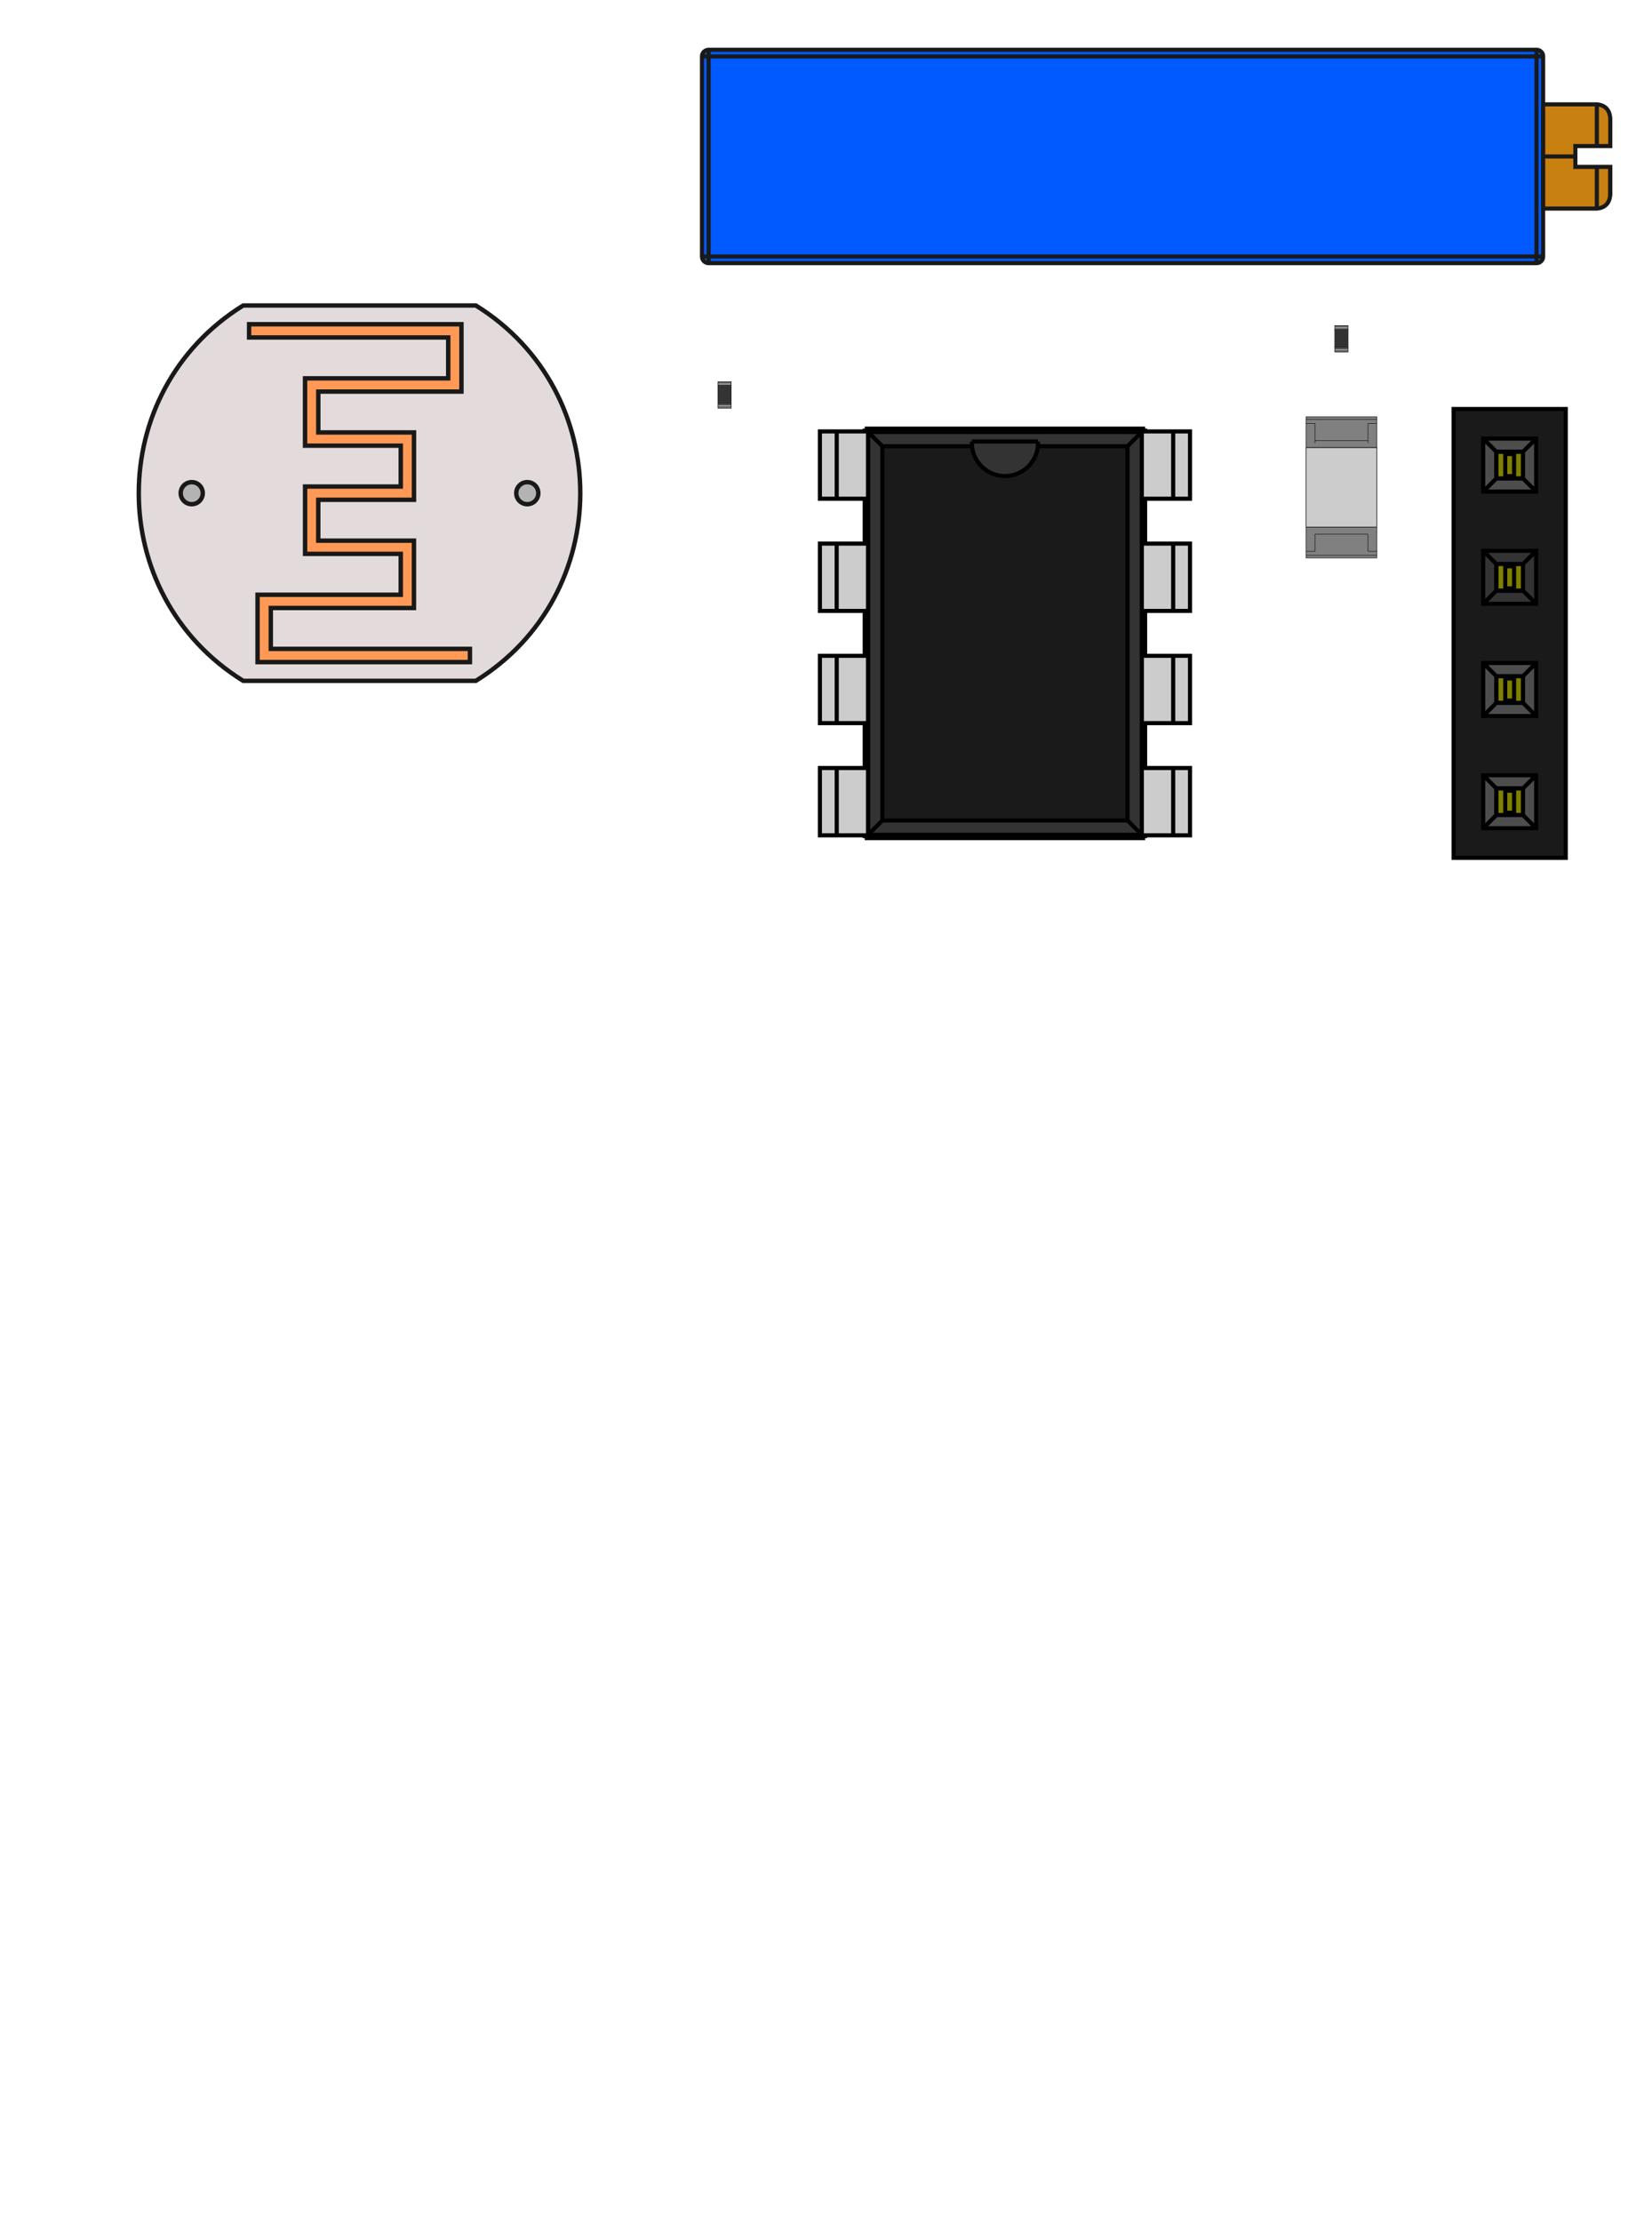 <svg width="183" height="246" viewBox="44790 17890 14729 19730" xmlns="http://www.w3.org/2000/svg"><g clip-path="url(#a)" mask="url(#b)"><defs><clipPath id="a"><path d="M44800 17900v19700h14700V17900H44800" fill-rule="evenodd"/></clipPath></defs><g fill="#313d63" stroke="#313d63"><path d="M44800 17900v19700h14700V17900H44800" fill-rule="evenodd"/><g fill-opacity="0" stroke-linecap="round" stroke-linejoin="round" stroke-width="19.685" fill="none" stroke="#000"><path d="M59500 17900H44800M59500 37600V17900M44800 37600h14700M44800 17900v19700"/></g></g><g stroke-linecap="round" stroke-linejoin="round" stroke-width="0" stroke="none" fill="#9c6b28"><circle cx="49492" cy="22250" r="314.96"/><circle cx="46500" cy="22250" r="314.96"/><g fill-rule="evenodd"><path d="M56793 20658l3.9.5 3.7 1 3.6 1.3 3.5 1.6 3.3 2 3.1 2.3 2.9 2.6 2.6 2.9 2.3 3.1 2 3.3 1.6 3.5 1.3 3.6 1 3.8.6 3.8.1 3.9v102.3l-.1 3.9-.6 3.8-1 3.7-1.3 3.7-1.6 3.5-2 3.3-2.3 3.1-2.6 2.9-2.9 2.5-3.1 2.3-3.3 2-3.5 1.7-3.6 1.3-3.7.9-3.9.6-3.8.2h-78.8l-3.8-.2-3.9-.6-3.7-.9-3.6-1.3-3.5-1.7-3.3-2-3.1-2.3-2.9-2.5-2.6-2.9-2.3-3.1-2-3.3-1.6-3.5-1.3-3.7-1-3.7-.6-3.8-.1-3.9v-102.3l.1-3.9.6-3.8 1-3.8 1.3-3.6 1.6-3.5 2-3.3 2.3-3.1 2.6-2.9 2.9-2.6 3.1-2.3 3.3-2 3.5-1.6 3.6-1.3 3.7-1 3.9-.5 3.8-.2h78.8zM56793 20910l3.9.6 3.7.9 3.6 1.3 3.5 1.7 3.3 2 3.1 2.3 2.9 2.6 2.6 2.8 2.3 3.1 2 3.4 1.6 3.5 1.3 3.6 1 3.7.6 3.9.1 3.8v102.4l-.1 3.8-.6 3.9-1 3.7-1.3 3.6-1.6 3.5-2 3.4-2.3 3.1-2.6 2.8-2.9 2.6-3.1 2.3-3.3 2-3.5 1.7-3.6 1.3-3.7.9-3.9.6-3.8.2h-78.8l-3.8-.2-3.9-.6-3.7-.9-3.6-1.3-3.5-1.7-3.3-2-3.1-2.3-2.9-2.6-2.6-2.8-2.3-3.1-2-3.4-1.6-3.5-1.3-3.6-1-3.7-.6-3.9-.1-3.8v-102.4l.1-3.8.6-3.9 1-3.7 1.3-3.6 1.6-3.5 2-3.4 2.3-3.1 2.6-2.8 2.9-2.6 3.1-2.3 3.3-2 3.5-1.7 3.6-1.3 3.7-.9 3.9-.6 3.8-.2h78.8z"/></g><circle cx="57250" cy="18750" r="354.33"/><circle cx="55250" cy="19750" r="354.33"/><circle cx="52250" cy="18750" r="354.33"/><circle cx="55250" cy="22000" r="314.96"/><circle cx="52250" cy="25000" r="314.96"/><circle cx="55250" cy="23000" r="314.96"/><circle cx="52250" cy="24000" r="314.96"/><circle cx="55250" cy="24000" r="314.96"/><circle cx="52250" cy="23000" r="314.96"/><circle cx="55250" cy="25000" r="314.96"/><path d="M51935 22315v-630h630v630z" fill-rule="evenodd"/><g fill-rule="evenodd"><path d="M51293 21412l3.9.6 3.7.9 3.6 1.3 3.5 1.7 3.3 2 3.1 2.3 2.9 2.5 2.6 2.9 2.3 3.1 2 3.3 1.6 3.5 1.3 3.7 1 3.7.6 3.8.1 3.9v102.3l-.1 3.9-.6 3.8-1 3.8-1.3 3.6-1.6 3.5-2 3.3-2.3 3.1-2.6 2.9-2.9 2.6-3.1 2.3-3.3 2-3.5 1.6-3.6 1.3-3.7 1-3.9.5-3.8.2h-78.8l-3.8-.2-3.9-.5-3.7-1-3.6-1.3-3.5-1.6-3.3-2-3.1-2.3-2.9-2.6-2.6-2.9-2.3-3.1-2-3.3-1.6-3.5-1.3-3.6-1-3.8-.6-3.8-.1-3.9v-102.3l.1-3.9.6-3.8 1-3.7 1.3-3.7 1.6-3.5 2-3.3 2.3-3.1 2.6-2.9 2.9-2.5 3.1-2.3 3.3-2 3.5-1.7 3.6-1.3 3.7-.9 3.9-.6 3.8-.2h78.8zM51293 21160l3.9.6 3.7.9 3.6 1.3 3.5 1.7 3.3 2 3.1 2.3 2.9 2.6 2.6 2.8 2.3 3.1 2 3.4 1.6 3.5 1.3 3.6 1 3.7.6 3.9.1 3.8v102.4l-.1 3.8-.6 3.9-1 3.7-1.3 3.6-1.6 3.5-2 3.4-2.3 3.1-2.6 2.8-2.9 2.6-3.1 2.3-3.3 2-3.5 1.7-3.6 1.3-3.7.9-3.9.6-3.8.2h-78.8l-3.8-.2-3.9-.6-3.7-.9-3.6-1.3-3.5-1.7-3.3-2-3.1-2.3-2.9-2.6-2.6-2.8-2.3-3.1-2-3.4-1.6-3.5-1.3-3.6-1-3.7-.6-3.9-.1-3.8v-102.4l.1-3.8.6-3.9 1-3.7 1.3-3.6 1.6-3.5 2-3.4 2.3-3.1 2.6-2.8 2.9-2.6 3.1-2.3 3.3-2 3.5-1.7 3.6-1.3 3.7-.9 3.9-.6 3.8-.2h78.8z"/></g><g><circle cx="58250" cy="25000" r="334.65"/><circle cx="58250" cy="24000" r="334.65"/><circle cx="58250" cy="23000" r="334.65"/><path d="M57915 22335v-669.2h669.2v669.2z" fill-rule="evenodd"/></g><g fill-rule="evenodd"><path d="M57006 21402l9.6 1.5 9.3 2.3 9.1 3.3 8.8 4.1 8.2 5 7.8 5.7 7.2 6.5 6.4 7.2 5.8 7.7 5 8.3 4.1 8.7 3.2 9.1 2.4 9.4 1.4 9.6.5 9.6v295.3l-.5 9.6-1.4 9.6-2.4 9.3-3.2 9.1-4.1 8.8-5 8.3-5.8 7.7-6.4 7.2-7.2 6.5-7.8 5.7-8.2 5-8.8 4.1-9.1 3.3-9.3 2.3-9.6 1.4-9.6.5h-492.2l-9.6-.5-9.6-1.4-9.3-2.3-9.1-3.3-8.8-4.1-8.2-5-7.8-5.7-7.2-6.5-6.4-7.2-5.8-7.7-5-8.3-4.1-8.8-3.2-9.1-2.4-9.3-1.4-9.6-.5-9.6V21500l.5-9.6 1.4-9.6 2.4-9.4 3.2-9.1 4.1-8.7 5-8.3 5.8-7.7 6.4-7.2 7.2-6.5 7.8-5.7 8.2-5 8.8-4.1 9.1-3.3 9.3-2.3 9.6-1.5 9.6-.4h492.2zM57006 22504l9.6 1.4 9.3 2.4 9.1 3.2 8.8 4.2 8.2 4.9 7.8 5.8 7.2 6.5 6.4 7.1 5.8 7.8 5 8.3 4.1 8.7 3.2 9.1 2.4 9.4 1.4 9.5.5 9.7v295.2l-.5 9.7-1.4 9.5-2.4 9.4-3.2 9.1-4.1 8.7-5 8.3-5.8 7.8-6.4 7.1-7.2 6.5-7.8 5.8-8.2 4.9-8.8 4.2-9.1 3.2-9.3 2.4-9.6 1.4-9.6.5h-492.2l-9.6-.5-9.6-1.4-9.3-2.4-9.1-3.2-8.8-4.2-8.2-4.9-7.8-5.8-7.2-6.5-6.4-7.1-5.8-7.8-5-8.3-4.1-8.7-3.2-9.1-2.4-9.4-1.4-9.5-.5-9.7V22602l.5-9.7 1.4-9.5 2.4-9.4 3.2-9.1 4.1-8.7 5-8.3 5.8-7.8 6.4-7.1 7.2-6.5 7.8-5.8 8.2-4.9 8.8-4.2 9.1-3.2 9.3-2.4 9.6-1.4 9.6-.5h492.2z"/></g></g><g fill="#212d53" stroke="#212d53" stroke-linecap="round" stroke-linejoin="round" stroke-width="0"><g stroke="none"><circle cx="49492" cy="22250" r="314.96"/><circle cx="46500" cy="22250" r="314.96"/><g fill-rule="evenodd"><path d="M56793 20658l3.9.5 3.7 1 3.6 1.3 3.5 1.6 3.3 2 3.1 2.3 2.9 2.6 2.6 2.9 2.3 3.1 2 3.3 1.6 3.5 1.3 3.6 1 3.8.6 3.8.1 3.9v102.3l-.1 3.9-.6 3.8-1 3.7-1.3 3.7-1.6 3.5-2 3.3-2.3 3.1-2.6 2.9-2.9 2.5-3.1 2.3-3.3 2-3.5 1.7-3.6 1.3-3.7.9-3.9.6-3.8.2h-78.8l-3.8-.2-3.9-.6-3.7-.9-3.6-1.3-3.5-1.7-3.3-2-3.1-2.3-2.9-2.5-2.6-2.9-2.3-3.1-2-3.3-1.6-3.5-1.3-3.7-1-3.7-.6-3.8-.1-3.9v-102.3l.1-3.9.6-3.8 1-3.8 1.3-3.6 1.6-3.5 2-3.3 2.3-3.1 2.6-2.9 2.9-2.6 3.1-2.3 3.3-2 3.5-1.6 3.6-1.3 3.7-1 3.9-.5 3.8-.2h78.8zM56793 20910l3.9.6 3.7.9 3.6 1.3 3.5 1.7 3.3 2 3.1 2.3 2.9 2.6 2.6 2.8 2.3 3.1 2 3.4 1.6 3.5 1.3 3.6 1 3.7.6 3.9.1 3.8v102.4l-.1 3.8-.6 3.9-1 3.7-1.3 3.6-1.6 3.5-2 3.4-2.3 3.1-2.6 2.8-2.9 2.6-3.1 2.3-3.3 2-3.5 1.7-3.6 1.3-3.7.9-3.9.6-3.8.2h-78.8l-3.8-.2-3.9-.6-3.7-.9-3.6-1.3-3.5-1.7-3.3-2-3.1-2.3-2.9-2.6-2.6-2.8-2.3-3.1-2-3.4-1.6-3.5-1.3-3.6-1-3.7-.6-3.9-.1-3.8v-102.4l.1-3.8.6-3.9 1-3.7 1.3-3.6 1.6-3.5 2-3.4 2.3-3.1 2.6-2.8 2.9-2.6 3.1-2.3 3.3-2 3.5-1.7 3.6-1.3 3.7-.9 3.9-.6 3.8-.2h78.8z"/></g><circle cx="57250" cy="18750" r="354.33"/><circle cx="55250" cy="19750" r="354.33"/><circle cx="52250" cy="18750" r="354.33"/><circle cx="55250" cy="22000" r="314.96"/><circle cx="52250" cy="25000" r="314.96"/><circle cx="55250" cy="23000" r="314.96"/><circle cx="52250" cy="24000" r="314.96"/><circle cx="55250" cy="24000" r="314.96"/><circle cx="52250" cy="23000" r="314.96"/><circle cx="55250" cy="25000" r="314.96"/><path d="M51935 22315v-630h630v630z" fill-rule="evenodd"/><g fill-rule="evenodd"><path d="M51293 21412l3.9.6 3.7.9 3.6 1.3 3.5 1.7 3.3 2 3.1 2.3 2.9 2.5 2.6 2.9 2.3 3.1 2 3.3 1.6 3.5 1.3 3.7 1 3.7.6 3.8.1 3.9v102.3l-.1 3.9-.6 3.8-1 3.8-1.3 3.6-1.6 3.5-2 3.3-2.3 3.1-2.6 2.9-2.9 2.6-3.1 2.3-3.3 2-3.5 1.6-3.6 1.3-3.7 1-3.9.5-3.8.2h-78.8l-3.8-.2-3.9-.5-3.7-1-3.6-1.3-3.5-1.6-3.3-2-3.1-2.3-2.9-2.6-2.6-2.9-2.3-3.1-2-3.3-1.6-3.5-1.3-3.6-1-3.8-.6-3.8-.1-3.9v-102.3l.1-3.9.6-3.8 1-3.7 1.3-3.7 1.6-3.5 2-3.3 2.3-3.1 2.6-2.9 2.9-2.5 3.1-2.3 3.3-2 3.5-1.7 3.6-1.3 3.7-.9 3.9-.6 3.8-.2h78.8zM51293 21160l3.9.6 3.7.9 3.6 1.3 3.5 1.7 3.3 2 3.1 2.3 2.9 2.6 2.6 2.8 2.3 3.1 2 3.4 1.6 3.5 1.3 3.6 1 3.7.6 3.9.1 3.8v102.4l-.1 3.8-.6 3.9-1 3.7-1.3 3.6-1.6 3.5-2 3.4-2.3 3.1-2.6 2.8-2.9 2.6-3.1 2.3-3.3 2-3.5 1.7-3.6 1.3-3.7.9-3.9.6-3.8.2h-78.8l-3.8-.2-3.9-.6-3.7-.9-3.6-1.3-3.5-1.7-3.3-2-3.1-2.3-2.9-2.6-2.6-2.8-2.3-3.1-2-3.4-1.6-3.5-1.3-3.6-1-3.7-.6-3.9-.1-3.8v-102.4l.1-3.8.6-3.9 1-3.7 1.3-3.6 1.6-3.5 2-3.4 2.3-3.1 2.6-2.8 2.9-2.6 3.1-2.3 3.3-2 3.5-1.7 3.6-1.3 3.7-.9 3.9-.6 3.8-.2h78.8z"/></g><g><circle cx="58250" cy="25000" r="334.65"/><circle cx="58250" cy="24000" r="334.65"/><circle cx="58250" cy="23000" r="334.65"/><path d="M57915 22335v-669.2h669.2v669.2z" fill-rule="evenodd"/></g><g fill-rule="evenodd"><path d="M57006 21402l9.6 1.5 9.3 2.3 9.1 3.3 8.8 4.1 8.2 5 7.8 5.7 7.2 6.5 6.4 7.2 5.8 7.7 5 8.3 4.1 8.7 3.2 9.1 2.4 9.4 1.4 9.6.5 9.6v295.3l-.5 9.6-1.4 9.6-2.4 9.3-3.2 9.1-4.1 8.8-5 8.3-5.8 7.7-6.4 7.2-7.2 6.5-7.8 5.7-8.2 5-8.8 4.1-9.1 3.3-9.3 2.3-9.6 1.4-9.6.5h-492.2l-9.6-.5-9.6-1.4-9.3-2.3-9.1-3.3-8.8-4.1-8.2-5-7.8-5.7-7.2-6.5-6.4-7.2-5.8-7.7-5-8.3-4.1-8.8-3.2-9.1-2.4-9.3-1.4-9.6-.5-9.6V21500l.5-9.6 1.4-9.6 2.4-9.4 3.2-9.1 4.1-8.7 5-8.3 5.8-7.7 6.4-7.2 7.2-6.5 7.8-5.7 8.2-5 8.8-4.1 9.1-3.3 9.3-2.3 9.6-1.5 9.6-.4h492.2zM57006 22504l9.6 1.4 9.3 2.4 9.1 3.2 8.8 4.2 8.2 4.9 7.8 5.8 7.2 6.5 6.4 7.1 5.8 7.8 5 8.3 4.1 8.7 3.2 9.1 2.4 9.4 1.4 9.5.5 9.7v295.2l-.5 9.7-1.4 9.5-2.4 9.4-3.2 9.1-4.1 8.7-5 8.3-5.8 7.8-6.4 7.1-7.2 6.5-7.8 5.8-8.2 4.9-8.8 4.2-9.1 3.2-9.3 2.4-9.6 1.4-9.6.5h-492.2l-9.6-.5-9.6-1.4-9.3-2.4-9.1-3.2-8.8-4.2-8.2-4.9-7.8-5.8-7.2-6.5-6.4-7.1-5.8-7.8-5-8.3-4.1-8.7-3.2-9.1-2.4-9.4-1.4-9.5-.5-9.7V22602l.5-9.7 1.4-9.5 2.4-9.4 3.2-9.1 4.1-8.7 5-8.3 5.8-7.8 6.4-7.1 7.2-6.5 7.8-5.8 8.2-4.9 8.8-4.2 9.1-3.2 9.3-2.4 9.6-1.4 9.6-.5h492.2z"/></g></g><g fill-opacity="0"><path d="M56750 21000v647" fill="none" stroke-width="78.74"/><g stroke-width="393.7" fill="none"><path d="M56750 22750v250M56750 23000h-1500M58250 23000h-1500M59000 20250l-1500-1500M59000 24250v-4000M58250 25000l750-750M52250 25000h-1250M49492 23492v-1242M51000 25000l-1508-1508M53250 26000l-1000-1000M57250 26000h-4000M58250 25000l-1000 1000M54250 25000h1000M52250 23000l2000 2000M52250 23000v-1000M55250 25000h750M57000 24000h1250M56000 25000l1000-1000M58250 22000v-1250M58250 20750l-1250-1250M57000 19500h-500M55750 18750h-3250M56500 19500l-750-750M55250 22000v-750M56500 20000v-500M55250 21250l1250-1250M52500 18750l-1250 1250M51250 20000v500"/></g><g stroke-width="78.74" fill="none"><path d="M51250 21250v-750M56750 20250l-250-250M56750 20748v-498"/></g><g stroke-width="393.7" fill="none"><path d="M52250 24000l-1750-1750M50500 22250v-500M50500 21750l-250-250M47250 21500l-750 750M50250 21500h-3000"/></g><g stroke-width="78.74" fill="none"><path d="M51250 21501v249M51250 21750h-750"/></g><g stroke-width="393.7" fill="none"><path d="M55250 19750l-1250 1250M54000 22750l1250 1250M54000 21000v1750"/></g></g><g stroke="none"><circle cx="49492" cy="22250" r="68.898"/><circle cx="46500" cy="22250" r="68.898"/><circle cx="57250" cy="18750" r="68.898"/><circle cx="55250" cy="19750" r="68.898"/><circle cx="52250" cy="18750" r="68.898"/><circle cx="55250" cy="22000" r="68.898"/><circle cx="52250" cy="25000" r="68.898"/><circle cx="55250" cy="23000" r="68.898"/><circle cx="52250" cy="24000" r="68.898"/><circle cx="55250" cy="24000" r="68.898"/><circle cx="52250" cy="23000" r="68.898"/><circle cx="55250" cy="25000" r="68.898"/><circle cx="52250" cy="22000" r="68.898"/><circle cx="58250" cy="25000" r="68.898"/><circle cx="58250" cy="24000" r="68.898"/><circle cx="58250" cy="23000" r="68.898"/><circle cx="58250" cy="22000" r="68.898"/></g></g><g fill="#b5ae30" mask="url(#c)" stroke="#b5ae30" stroke-linecap="round" stroke-linejoin="round" stroke-width="0"><g stroke="none"><circle cx="49492" cy="22250" r="314.96"/><circle cx="46500" cy="22250" r="314.96"/><g fill-rule="evenodd"><path d="M56793 20658l3.9.5 3.7 1 3.6 1.3 3.5 1.6 3.3 2 3.1 2.3 2.9 2.6 2.6 2.9 2.3 3.1 2 3.3 1.6 3.5 1.3 3.6 1 3.8.6 3.8.1 3.9v102.3l-.1 3.9-.6 3.8-1 3.7-1.3 3.7-1.6 3.5-2 3.3-2.3 3.1-2.6 2.9-2.9 2.5-3.1 2.3-3.3 2-3.5 1.7-3.6 1.3-3.7.9-3.9.6-3.8.2h-78.8l-3.8-.2-3.9-.6-3.7-.9-3.6-1.3-3.5-1.7-3.3-2-3.1-2.3-2.9-2.5-2.6-2.9-2.3-3.1-2-3.3-1.6-3.5-1.3-3.7-1-3.7-.6-3.8-.1-3.9v-102.3l.1-3.9.6-3.8 1-3.8 1.3-3.6 1.6-3.5 2-3.3 2.3-3.1 2.6-2.9 2.9-2.6 3.1-2.3 3.3-2 3.5-1.6 3.6-1.3 3.7-1 3.9-.5 3.8-.2h78.8zM56793 20910l3.9.6 3.7.9 3.6 1.3 3.5 1.7 3.3 2 3.1 2.3 2.9 2.6 2.6 2.8 2.3 3.1 2 3.4 1.6 3.5 1.3 3.6 1 3.7.6 3.9.1 3.8v102.4l-.1 3.8-.6 3.9-1 3.7-1.3 3.6-1.6 3.5-2 3.4-2.3 3.1-2.6 2.8-2.9 2.6-3.1 2.3-3.3 2-3.5 1.7-3.6 1.3-3.7.9-3.9.6-3.8.2h-78.8l-3.8-.2-3.9-.6-3.7-.9-3.6-1.3-3.5-1.7-3.3-2-3.1-2.3-2.9-2.6-2.6-2.8-2.3-3.1-2-3.4-1.6-3.5-1.3-3.6-1-3.7-.6-3.9-.1-3.8v-102.4l.1-3.8.6-3.9 1-3.7 1.3-3.6 1.6-3.5 2-3.4 2.3-3.1 2.6-2.8 2.9-2.6 3.1-2.3 3.3-2 3.5-1.7 3.6-1.3 3.7-.9 3.9-.6 3.8-.2h78.8z"/></g><circle cx="57250" cy="18750" r="354.33"/><circle cx="55250" cy="19750" r="354.33"/><circle cx="52250" cy="18750" r="354.33"/><circle cx="55250" cy="22000" r="314.96"/><circle cx="52250" cy="25000" r="314.96"/><circle cx="55250" cy="23000" r="314.96"/><circle cx="52250" cy="24000" r="314.96"/><circle cx="55250" cy="24000" r="314.96"/><circle cx="52250" cy="23000" r="314.96"/><circle cx="55250" cy="25000" r="314.96"/><path d="M51935 22315v-630h630v630z" fill-rule="evenodd"/><g fill-rule="evenodd"><path d="M51293 21412l3.9.6 3.7.9 3.6 1.3 3.5 1.7 3.3 2 3.1 2.3 2.9 2.5 2.6 2.9 2.3 3.1 2 3.3 1.6 3.5 1.3 3.7 1 3.7.6 3.8.1 3.9v102.3l-.1 3.9-.6 3.8-1 3.8-1.3 3.6-1.6 3.5-2 3.3-2.3 3.1-2.6 2.9-2.9 2.6-3.1 2.3-3.3 2-3.5 1.6-3.6 1.3-3.7 1-3.9.5-3.8.2h-78.8l-3.8-.2-3.9-.5-3.7-1-3.6-1.3-3.5-1.6-3.3-2-3.1-2.3-2.9-2.6-2.6-2.9-2.3-3.1-2-3.3-1.6-3.5-1.3-3.6-1-3.8-.6-3.8-.1-3.9v-102.3l.1-3.9.6-3.8 1-3.7 1.3-3.7 1.6-3.5 2-3.3 2.3-3.1 2.6-2.9 2.9-2.5 3.1-2.3 3.3-2 3.5-1.7 3.6-1.3 3.7-.9 3.9-.6 3.8-.2h78.8zM51293 21160l3.9.6 3.7.9 3.6 1.3 3.5 1.7 3.3 2 3.1 2.3 2.9 2.6 2.6 2.8 2.3 3.1 2 3.4 1.6 3.5 1.3 3.6 1 3.7.6 3.9.1 3.8v102.4l-.1 3.8-.6 3.9-1 3.7-1.3 3.6-1.6 3.5-2 3.4-2.3 3.1-2.6 2.8-2.9 2.6-3.1 2.3-3.3 2-3.5 1.7-3.6 1.3-3.7.9-3.9.6-3.8.2h-78.8l-3.8-.2-3.9-.6-3.7-.9-3.6-1.3-3.5-1.7-3.3-2-3.1-2.3-2.9-2.6-2.6-2.8-2.3-3.1-2-3.4-1.6-3.5-1.3-3.6-1-3.7-.6-3.9-.1-3.8v-102.4l.1-3.8.6-3.9 1-3.7 1.3-3.6 1.6-3.5 2-3.4 2.3-3.1 2.6-2.8 2.9-2.6 3.1-2.3 3.3-2 3.5-1.7 3.6-1.3 3.7-.9 3.9-.6 3.8-.2h78.8z"/></g><g><circle cx="58250" cy="25000" r="334.65"/><circle cx="58250" cy="24000" r="334.65"/><circle cx="58250" cy="23000" r="334.65"/><path d="M57915 22335v-669.2h669.2v669.2z" fill-rule="evenodd"/></g><g fill-rule="evenodd"><path d="M57006 21402l9.6 1.5 9.3 2.3 9.1 3.3 8.8 4.1 8.2 5 7.8 5.7 7.2 6.5 6.4 7.2 5.8 7.7 5 8.3 4.1 8.7 3.2 9.1 2.4 9.4 1.4 9.6.5 9.6v295.3l-.5 9.6-1.4 9.6-2.4 9.3-3.2 9.1-4.1 8.8-5 8.3-5.8 7.7-6.4 7.2-7.2 6.5-7.8 5.7-8.2 5-8.8 4.1-9.1 3.3-9.3 2.3-9.6 1.4-9.6.5h-492.2l-9.6-.5-9.6-1.4-9.3-2.3-9.1-3.3-8.8-4.1-8.2-5-7.8-5.7-7.2-6.5-6.4-7.2-5.8-7.7-5-8.3-4.1-8.8-3.2-9.1-2.4-9.3-1.4-9.6-.5-9.6V21500l.5-9.6 1.4-9.6 2.4-9.4 3.2-9.1 4.1-8.7 5-8.3 5.8-7.7 6.4-7.2 7.2-6.5 7.8-5.7 8.2-5 8.8-4.1 9.1-3.3 9.3-2.3 9.6-1.5 9.6-.4h492.2zM57006 22504l9.6 1.4 9.3 2.4 9.1 3.2 8.8 4.2 8.2 4.9 7.8 5.8 7.2 6.5 6.4 7.1 5.8 7.8 5 8.3 4.1 8.7 3.2 9.1 2.4 9.4 1.4 9.5.5 9.7v295.2l-.5 9.7-1.4 9.5-2.4 9.4-3.2 9.1-4.1 8.7-5 8.3-5.8 7.8-6.4 7.1-7.2 6.5-7.8 5.8-8.2 4.9-8.8 4.2-9.1 3.2-9.3 2.4-9.6 1.4-9.6.5h-492.2l-9.6-.5-9.6-1.4-9.3-2.4-9.1-3.2-8.8-4.2-8.2-4.9-7.8-5.8-7.2-6.5-6.4-7.1-5.8-7.8-5-8.3-4.1-8.7-3.2-9.1-2.4-9.4-1.4-9.5-.5-9.7V22602l.5-9.7 1.4-9.5 2.4-9.4 3.2-9.1 4.1-8.7 5-8.3 5.8-7.8 6.4-7.1 7.2-6.5 7.8-5.8 8.2-4.9 8.8-4.2 9.1-3.2 9.3-2.4 9.6-1.4 9.6-.5h492.2z"/></g></g><g fill-opacity="0"><path d="M56750 21000v647" fill="none" stroke-width="78.74"/><g stroke-width="393.7" fill="none"><path d="M56750 22750v250M56750 23000h-1500M58250 23000h-1500M59000 20250l-1500-1500M59000 24250v-4000M58250 25000l750-750M52250 25000h-1250M49492 23492v-1242M51000 25000l-1508-1508M53250 26000l-1000-1000M57250 26000h-4000M58250 25000l-1000 1000M54250 25000h1000M52250 23000l2000 2000M52250 23000v-1000M55250 25000h750M57000 24000h1250M56000 25000l1000-1000M58250 22000v-1250M58250 20750l-1250-1250M57000 19500h-500M55750 18750h-3250M56500 19500l-750-750M55250 22000v-750M56500 20000v-500M55250 21250l1250-1250M52500 18750l-1250 1250M51250 20000v500"/></g><g stroke-width="78.74" fill="none"><path d="M51250 21250v-750M56750 20250l-250-250M56750 20748v-498"/></g><g stroke-width="393.7" fill="none"><path d="M52250 24000l-1750-1750M50500 22250v-500M50500 21750l-250-250M47250 21500l-750 750M50250 21500h-3000"/></g><g stroke-width="78.74" fill="none"><path d="M51250 21501v249M51250 21750h-750"/></g><g stroke-width="393.7" fill="none"><path d="M55250 19750l-1250 1250M54000 22750l1250 1250M54000 21000v1750"/></g></g><g stroke="none"><circle cx="49492" cy="22250" r="68.898"/><circle cx="46500" cy="22250" r="68.898"/><circle cx="57250" cy="18750" r="68.898"/><circle cx="55250" cy="19750" r="68.898"/><circle cx="52250" cy="18750" r="68.898"/><circle cx="55250" cy="22000" r="68.898"/><circle cx="52250" cy="25000" r="68.898"/><circle cx="55250" cy="23000" r="68.898"/><circle cx="52250" cy="24000" r="68.898"/><circle cx="55250" cy="24000" r="68.898"/><circle cx="52250" cy="23000" r="68.898"/><circle cx="55250" cy="25000" r="68.898"/><circle cx="52250" cy="22000" r="68.898"/><circle cx="58250" cy="25000" r="68.898"/><circle cx="58250" cy="24000" r="68.898"/><circle cx="58250" cy="23000" r="68.898"/><circle cx="58250" cy="22000" r="68.898"/></g></g><defs><mask id="c"><g fill-opacity="1" stroke="#fff" stroke-linecap="round" stroke-linejoin="round" stroke-width="0" fill="#fff"><circle cx="49492" cy="22250" r="314.96"/><circle cx="46500" cy="22250" r="314.96"/><path d="M56793 20658l3.9.5 3.7 1 3.6 1.3 3.5 1.6 3.3 2 3.1 2.3 2.9 2.6 2.6 2.9 2.3 3.1 2 3.3 1.6 3.5 1.3 3.6 1 3.8.6 3.8.1 3.9v102.3l-.1 3.9-.6 3.8-1 3.7-1.3 3.7-1.6 3.5-2 3.3-2.3 3.1-2.6 2.9-2.9 2.5-3.1 2.3-3.3 2-3.5 1.7-3.6 1.3-3.7.9-3.9.6-3.8.2h-78.8l-3.8-.2-3.9-.6-3.7-.9-3.6-1.3-3.5-1.7-3.3-2-3.1-2.3-2.9-2.5-2.6-2.9-2.3-3.1-2-3.3-1.6-3.5-1.3-3.7-1-3.7-.6-3.8-.1-3.9v-102.3l.1-3.9.6-3.8 1-3.8 1.3-3.6 1.6-3.5 2-3.3 2.3-3.1 2.6-2.9 2.9-2.6 3.1-2.3 3.3-2 3.5-1.6 3.6-1.3 3.7-1 3.9-.5 3.8-.2h78.8zM56793 20910l3.9.6 3.7.9 3.6 1.3 3.5 1.7 3.3 2 3.1 2.3 2.9 2.6 2.6 2.8 2.3 3.1 2 3.4 1.6 3.5 1.3 3.6 1 3.7.6 3.9.1 3.8v102.4l-.1 3.8-.6 3.9-1 3.7-1.3 3.6-1.6 3.5-2 3.4-2.3 3.1-2.6 2.8-2.9 2.6-3.1 2.3-3.3 2-3.5 1.7-3.6 1.3-3.7.9-3.9.6-3.8.2h-78.8l-3.8-.2-3.9-.6-3.7-.9-3.6-1.3-3.5-1.7-3.3-2-3.1-2.3-2.9-2.6-2.6-2.8-2.3-3.1-2-3.4-1.6-3.5-1.3-3.6-1-3.7-.6-3.9-.1-3.8v-102.4l.1-3.8.6-3.9 1-3.7 1.3-3.6 1.6-3.5 2-3.4 2.3-3.1 2.6-2.8 2.9-2.6 3.1-2.3 3.3-2 3.5-1.7 3.6-1.3 3.7-.9 3.9-.6 3.8-.2h78.8z" fill-rule="evenodd"/><circle cx="57250" cy="18750" r="354.33"/><circle cx="55250" cy="19750" r="354.33"/><circle cx="52250" cy="18750" r="354.33"/><circle cx="55250" cy="22000" r="314.96"/><circle cx="52250" cy="25000" r="314.96"/><circle cx="55250" cy="23000" r="314.96"/><circle cx="52250" cy="24000" r="314.96"/><circle cx="55250" cy="24000" r="314.96"/><circle cx="52250" cy="23000" r="314.96"/><circle cx="55250" cy="25000" r="314.96"/><path d="M51935 22315v-630h630v630zM51293 21412l3.9.6 3.7.9 3.6 1.3 3.5 1.7 3.3 2 3.1 2.3 2.9 2.5 2.6 2.9 2.3 3.1 2 3.3 1.6 3.5 1.3 3.7 1 3.7.6 3.8.1 3.9v102.3l-.1 3.9-.6 3.8-1 3.8-1.3 3.6-1.6 3.5-2 3.3-2.3 3.1-2.6 2.9-2.9 2.6-3.1 2.3-3.3 2-3.5 1.6-3.6 1.3-3.7 1-3.9.5-3.8.2h-78.8l-3.8-.2-3.9-.5-3.7-1-3.6-1.3-3.5-1.6-3.3-2-3.1-2.3-2.9-2.6-2.6-2.9-2.3-3.1-2-3.3-1.6-3.5-1.3-3.6-1-3.8-.6-3.8-.1-3.9v-102.3l.1-3.9.6-3.8 1-3.7 1.3-3.7 1.6-3.5 2-3.3 2.3-3.1 2.6-2.9 2.9-2.5 3.1-2.3 3.3-2 3.5-1.7 3.6-1.3 3.7-.9 3.9-.6 3.8-.2h78.8zM51293 21160l3.9.6 3.7.9 3.6 1.3 3.5 1.7 3.3 2 3.1 2.3 2.9 2.6 2.6 2.8 2.3 3.1 2 3.4 1.6 3.5 1.3 3.6 1 3.7.6 3.9.1 3.8v102.4l-.1 3.8-.6 3.9-1 3.7-1.3 3.6-1.6 3.5-2 3.4-2.3 3.1-2.6 2.8-2.9 2.6-3.1 2.3-3.3 2-3.5 1.7-3.6 1.3-3.7.9-3.9.6-3.8.2h-78.8l-3.8-.2-3.9-.6-3.7-.9-3.6-1.3-3.5-1.7-3.3-2-3.1-2.3-2.9-2.6-2.6-2.8-2.3-3.1-2-3.4-1.6-3.5-1.3-3.6-1-3.7-.6-3.9-.1-3.8v-102.4l.1-3.8.6-3.9 1-3.7 1.3-3.6 1.6-3.5 2-3.4 2.3-3.1 2.6-2.8 2.9-2.6 3.1-2.3 3.3-2 3.5-1.7 3.6-1.3 3.7-.9 3.9-.6 3.8-.2h78.8z" fill-rule="evenodd"/><g><circle cx="58250" cy="25000" r="334.65"/><circle cx="58250" cy="24000" r="334.65"/><circle cx="58250" cy="23000" r="334.65"/><path d="M57915 22335v-669.2h669.2v669.2z" fill-rule="evenodd"/></g><path d="M57006 21402l9.6 1.5 9.3 2.3 9.1 3.3 8.8 4.1 8.2 5 7.8 5.7 7.2 6.5 6.4 7.2 5.8 7.7 5 8.3 4.1 8.7 3.2 9.1 2.4 9.4 1.4 9.6.5 9.6v295.3l-.5 9.6-1.4 9.6-2.4 9.3-3.2 9.1-4.1 8.8-5 8.3-5.8 7.7-6.4 7.2-7.2 6.5-7.8 5.7-8.2 5-8.8 4.1-9.1 3.3-9.3 2.3-9.6 1.4-9.6.5h-492.2l-9.6-.5-9.6-1.4-9.3-2.3-9.1-3.3-8.8-4.1-8.2-5-7.8-5.7-7.2-6.5-6.4-7.2-5.8-7.7-5-8.3-4.1-8.8-3.2-9.1-2.4-9.3-1.4-9.6-.5-9.6V21500l.5-9.6 1.4-9.6 2.4-9.4 3.2-9.1 4.1-8.7 5-8.3 5.8-7.7 6.4-7.2 7.2-6.5 7.8-5.7 8.2-5 8.8-4.1 9.1-3.3 9.3-2.3 9.6-1.5 9.6-.4h492.2zM57006 22504l9.6 1.4 9.3 2.4 9.1 3.2 8.8 4.2 8.2 4.9 7.8 5.8 7.2 6.5 6.4 7.1 5.8 7.8 5 8.3 4.1 8.7 3.2 9.1 2.4 9.4 1.4 9.5.5 9.7v295.2l-.5 9.7-1.4 9.5-2.4 9.4-3.2 9.1-4.1 8.7-5 8.3-5.8 7.8-6.4 7.1-7.2 6.5-7.8 5.8-8.2 4.9-8.8 4.2-9.1 3.2-9.3 2.4-9.6 1.4-9.6.5h-492.2l-9.6-.5-9.6-1.4-9.3-2.4-9.1-3.2-8.8-4.2-8.2-4.9-7.8-5.8-7.2-6.5-6.4-7.1-5.8-7.8-5-8.3-4.1-8.7-3.2-9.1-2.4-9.4-1.4-9.5-.5-9.7V22602l.5-9.7 1.4-9.5 2.4-9.4 3.2-9.1 4.1-8.7 5-8.3 5.8-7.8 6.4-7.1 7.2-6.5 7.8-5.8 8.2-4.9 8.8-4.2 9.1-3.2 9.3-2.4 9.6-1.4 9.6-.5h492.2z" fill-rule="evenodd"/></g></mask></defs><defs><mask id="d"><path fill="#fff" d="M44790 17890h14729v19730H44790z"/><g fill-opacity="1" stroke="#000" stroke-linecap="round" stroke-linejoin="round" stroke-width="0"><circle cx="49492" cy="22250" r="314.96"/><circle cx="46500" cy="22250" r="314.96"/><path d="M56793 20658l3.9.5 3.7 1 3.6 1.3 3.5 1.6 3.3 2 3.1 2.3 2.9 2.6 2.6 2.9 2.3 3.1 2 3.3 1.6 3.5 1.3 3.6 1 3.8.6 3.8.1 3.9v102.3l-.1 3.9-.6 3.8-1 3.7-1.3 3.7-1.6 3.5-2 3.3-2.3 3.1-2.6 2.9-2.9 2.5-3.1 2.3-3.3 2-3.5 1.7-3.6 1.3-3.7.9-3.9.6-3.8.2h-78.8l-3.8-.2-3.9-.6-3.7-.9-3.6-1.3-3.5-1.7-3.3-2-3.1-2.3-2.9-2.5-2.6-2.9-2.3-3.1-2-3.3-1.6-3.5-1.3-3.7-1-3.7-.6-3.8-.1-3.9v-102.3l.1-3.9.6-3.8 1-3.8 1.3-3.6 1.6-3.5 2-3.3 2.3-3.1 2.6-2.9 2.9-2.6 3.1-2.3 3.3-2 3.5-1.6 3.6-1.3 3.7-1 3.9-.5 3.8-.2h78.8zM56793 20910l3.9.6 3.7.9 3.6 1.3 3.5 1.7 3.3 2 3.1 2.3 2.9 2.6 2.6 2.8 2.3 3.1 2 3.4 1.6 3.5 1.3 3.6 1 3.7.6 3.9.1 3.8v102.4l-.1 3.8-.6 3.9-1 3.7-1.3 3.6-1.6 3.5-2 3.4-2.3 3.1-2.6 2.8-2.9 2.6-3.1 2.3-3.3 2-3.5 1.7-3.6 1.3-3.7.9-3.9.6-3.8.2h-78.8l-3.8-.2-3.9-.6-3.7-.9-3.6-1.3-3.5-1.7-3.3-2-3.1-2.3-2.9-2.6-2.6-2.8-2.3-3.1-2-3.4-1.6-3.5-1.3-3.6-1-3.7-.6-3.9-.1-3.8v-102.4l.1-3.8.6-3.9 1-3.7 1.3-3.6 1.6-3.5 2-3.4 2.3-3.1 2.6-2.8 2.9-2.6 3.1-2.3 3.3-2 3.5-1.7 3.6-1.3 3.7-.9 3.9-.6 3.8-.2h78.8z" fill-rule="evenodd"/><circle cx="57250" cy="18750" r="354.33"/><circle cx="55250" cy="19750" r="354.33"/><circle cx="52250" cy="18750" r="354.33"/><circle cx="55250" cy="22000" r="314.96"/><circle cx="52250" cy="25000" r="314.96"/><circle cx="55250" cy="23000" r="314.96"/><circle cx="52250" cy="24000" r="314.96"/><circle cx="55250" cy="24000" r="314.96"/><circle cx="52250" cy="23000" r="314.96"/><circle cx="55250" cy="25000" r="314.96"/><path d="M51935 22315v-630h630v630zM51293 21412l3.9.6 3.7.9 3.6 1.3 3.5 1.7 3.3 2 3.1 2.3 2.9 2.5 2.6 2.9 2.3 3.1 2 3.3 1.6 3.5 1.3 3.7 1 3.7.6 3.8.1 3.9v102.3l-.1 3.9-.6 3.8-1 3.8-1.3 3.6-1.6 3.5-2 3.3-2.3 3.1-2.6 2.9-2.9 2.6-3.1 2.3-3.3 2-3.5 1.6-3.6 1.3-3.7 1-3.9.5-3.8.2h-78.8l-3.8-.2-3.9-.5-3.7-1-3.6-1.3-3.5-1.6-3.3-2-3.1-2.3-2.9-2.6-2.6-2.9-2.3-3.1-2-3.3-1.6-3.5-1.3-3.6-1-3.8-.6-3.8-.1-3.9v-102.3l.1-3.9.6-3.8 1-3.7 1.3-3.7 1.6-3.5 2-3.3 2.3-3.1 2.6-2.9 2.9-2.5 3.1-2.3 3.3-2 3.5-1.7 3.6-1.3 3.7-.9 3.9-.6 3.8-.2h78.8zM51293 21160l3.9.6 3.7.9 3.6 1.3 3.5 1.7 3.3 2 3.1 2.3 2.9 2.6 2.6 2.8 2.3 3.1 2 3.4 1.6 3.5 1.3 3.6 1 3.7.6 3.9.1 3.8v102.4l-.1 3.8-.6 3.9-1 3.7-1.3 3.6-1.6 3.5-2 3.4-2.3 3.1-2.6 2.8-2.9 2.6-3.1 2.3-3.3 2-3.5 1.7-3.6 1.3-3.7.9-3.9.6-3.8.2h-78.8l-3.8-.2-3.9-.6-3.7-.9-3.6-1.3-3.5-1.7-3.3-2-3.1-2.3-2.9-2.6-2.6-2.8-2.3-3.1-2-3.4-1.6-3.5-1.3-3.6-1-3.7-.6-3.9-.1-3.8v-102.4l.1-3.8.6-3.9 1-3.7 1.3-3.6 1.6-3.5 2-3.4 2.3-3.1 2.6-2.8 2.9-2.6 3.1-2.3 3.3-2 3.5-1.7 3.6-1.3 3.7-.9 3.9-.6 3.8-.2h78.8z" fill-rule="evenodd"/><g><circle cx="58250" cy="25000" r="334.65"/><circle cx="58250" cy="24000" r="334.65"/><circle cx="58250" cy="23000" r="334.65"/><path d="M57915 22335v-669.2h669.2v669.2z" fill-rule="evenodd"/></g><path d="M57006 21402l9.6 1.5 9.3 2.3 9.1 3.3 8.8 4.1 8.2 5 7.8 5.7 7.2 6.5 6.4 7.2 5.8 7.7 5 8.3 4.1 8.7 3.2 9.1 2.4 9.4 1.4 9.6.5 9.6v295.3l-.5 9.6-1.4 9.6-2.4 9.3-3.2 9.1-4.1 8.8-5 8.3-5.8 7.7-6.4 7.2-7.2 6.5-7.8 5.7-8.2 5-8.8 4.1-9.1 3.3-9.3 2.3-9.6 1.4-9.6.5h-492.2l-9.6-.5-9.6-1.4-9.3-2.3-9.1-3.3-8.8-4.1-8.2-5-7.8-5.7-7.2-6.5-6.4-7.2-5.8-7.7-5-8.3-4.1-8.8-3.2-9.1-2.4-9.3-1.4-9.6-.5-9.6V21500l.5-9.6 1.4-9.6 2.4-9.4 3.2-9.1 4.1-8.7 5-8.3 5.8-7.7 6.4-7.2 7.2-6.5 7.8-5.7 8.2-5 8.8-4.1 9.1-3.3 9.3-2.3 9.6-1.5 9.6-.4h492.2zM57006 22504l9.6 1.4 9.3 2.4 9.1 3.2 8.8 4.2 8.2 4.9 7.8 5.8 7.2 6.5 6.4 7.1 5.8 7.8 5 8.3 4.1 8.7 3.2 9.1 2.4 9.4 1.4 9.5.5 9.7v295.2l-.5 9.7-1.4 9.5-2.4 9.4-3.2 9.1-4.1 8.7-5 8.3-5.8 7.8-6.4 7.1-7.2 6.5-7.8 5.8-8.2 4.9-8.8 4.2-9.1 3.2-9.3 2.4-9.6 1.4-9.6.5h-492.2l-9.6-.5-9.6-1.4-9.3-2.4-9.1-3.2-8.8-4.2-8.2-4.9-7.8-5.8-7.2-6.5-6.4-7.1-5.8-7.8-5-8.3-4.1-8.7-3.2-9.1-2.4-9.4-1.4-9.5-.5-9.7V22602l.5-9.7 1.4-9.5 2.4-9.4 3.2-9.1 4.1-8.7 5-8.3 5.8-7.8 6.4-7.1 7.2-6.5 7.8-5.8 8.2-4.9 8.8-4.2 9.1-3.2 9.3-2.4 9.6-1.4 9.6-.5h492.2z" fill-rule="evenodd"/></g></mask></defs><g fill="#f0f0f0" fill-opacity="0" mask="url(#d)" stroke="#f0f0f0" stroke-linecap="round" stroke-linejoin="round"><g stroke-width="147.64"><path d="M52267 37040v337M52267 37209h-591l84 56 57 56 28 56M52042 36787v-450M51676 36140l591-197-591-197M52210 35212l29 28 28 85v56l-28 84-57 56-56 29-112 28h-85l-112-28-57-29-56-56-28-84v-56l28-85 28-28M52210 34622l29 28 28 84v56l-28 85-57 56-56 28-112 28h-85l-112-28-57-28-56-56-28-85v-56l28-84 28-28" fill="none"/></g><g stroke-width="295.28" fill="none"><path d="M46684 19534h-562v-1181M47078 19534v-1181h281l169 56 112 112 56 113 57 225v169l-57 225-56 112-112 113-169 56h-281M48934 19534l-394-563M48259 19534v-1181h450l112 56 56 56 57 113v168l-57 113-56 56-112 56h-450"/></g><g stroke-width="147.64"><path d="M57873 37152h394M57648 37293l422 141v-366M58042 36843v-450M57704 35803l-28 56v84l28 85 56 56 57 28 112 28h85l112-28 56-28 57-56 28-85v-56l-28-84-29-28h-196v112M58267 35521h-591l591-337h-591M58267 34903h-591v-141l28-84 56-56 57-29 112-28h85l112 28 56 29 57 56 28 84v141M55676 37346v-365l225 197v-85l28-56 28-28 57-28h140l56 28 29 28 28 56v169l-28 56-29 28M56042 36728v-450M56098 36025v-282M56267 36081l-591-197 591-197M55676 35378v-57l28-56 28-28 57-28 112-28h141l112 28 56 28 29 28 28 56v57l-28 56-29 28-56 28-112 28h-141l-112-28-57-28-28-28-28-56M53732 37360l-28-28-28-56v-141l28-56 28-28 57-28h56l84 28 338 337v-365M54042 36770v-450M54267 36039h-591v-141l28-84 56-57 57-28 112-28h85l112 28 56 28 57 57 28 84v141M53676 35336v-57l28-56 28-28 57-28 112-28h141l112 28 56 28 29 28 28 56v57l-28 56-29 28-56 28-112 28h-141l-112-28-57-28-28-28-28-56" fill="none"/></g><g stroke-width="47.244" fill="none"><path d="M46814 20517h2363M46814 23982h2363M49190 23973a2096.6 2096.6 0 0 0-12.8-3455.7M46802 20527a2096.6 2096.6 0 0 0 12.9 3455.7M59194 19250h-298M58596 19761v-1023M59194 19761v-1023M59194 18738h-598M59194 19761h-598M51001 20248v-1997M58596 20248v-1997M58596 18251h-7595M58596 20248h-7595M54793 21476h-650M54793 25523v-4047M52706 25523h2087M52706 21476v4047M53356 21476h-650M53356 21476a393.7 393.7 0 0 0 787.4 0M58250 21476h523M58773 21476v524M58773 22500v3023M57726 25523h1047M57726 22500v3023M57726 22500h1047M57196 23098v-1530M56303 23098h893M56303 21568v1530"/></g></g><g fill-opacity="0" stroke-linecap="round" stroke-linejoin="round" stroke-width="19.685" fill="none" stroke="#000"><path d="M59500 17900H44800M59500 37600V17900M44800 37600h14700M44800 17900v19700"/></g><defs><mask id="b"><path fill="#fff" d="M44790 17890h14729v19730H44790z"/><path stroke="#000" stroke-linecap="round" stroke-width="314" d="M49492 22250h0M46500 22250h0"/><path stroke="#000" stroke-linecap="round" stroke-width="393" d="M57250 18750h0M55250 19750h0M52250 18750h0"/><path stroke="#000" stroke-linecap="round" stroke-width="314" d="M55250 22000h0M52250 25000h0M55250 23000h0M52250 24000h0M55250 24000h0M52250 23000h0M55250 25000h0M52250 22000h0"/><path stroke="#000" stroke-linecap="round" stroke-width="393" d="M58250 25000h0M58250 24000h0M58250 23000h0M58250 22000h0"/></mask></defs></g><g stroke-width=".1"><g stroke="#191919" transform="matrix(393.65 0 0 393.59 45994 20538)"><path d="M7.718.1H2.45c-3.154 1.955-3.154 6.544 0 8.5h5.268c3.155-1.956 3.155-6.545 0-8.5z" fill="#e3dbdb" fill-rule="evenodd"/><circle transform="scale(1 -1)" cx="1.284" cy="-4.35" r=".25" fill="#b3b3b3"/><circle transform="scale(1 -1)" cx="8.884" cy="-4.35" r=".25" fill="#b3b3b3"/><path d="M3.851 5.725V4.2h2.167v-.925H3.85V1.75h3.243V.825h-4.51v-.3h4.81V2.05H4.151v.925h2.167V4.5H4.15v.925h2.167V6.95H3.075v.925h4.51v.3h-4.81V6.65h3.243v-.925H4.15z" fill="#f95" fill-rule="evenodd"/></g></g><g transform="scale(393.67 392.86) rotate(-90 98.645 -45.511)" stroke-width=".013"><g fill-rule="evenodd" stroke="#191919"><path d="M-.2-.15h-.077 0H-.3v.3h.1zM.2-.15h.1v.3H.2z" fill="#999"/><path d="M-.2.15h.4v-.3h0-.4z" fill="#333"/></g><g fill="none" stroke="#191919"><path d="M-.277-.15v.3M-.223-.15v.3M.277-.15v.3M.223-.15v.3"/></g></g><g stroke-width=".093"><g transform="matrix(-393.68 0 0 393.6 52249.628 18749.62)"><path d="M2.9 3.685h-18.75a.15.15 0 0 1-.15-.15v0-4.53a.15.15 0 0 1 .15-.15H2.9a.15.15 0 0 1 .15.15v4.53a.15.15 0 0 1-.15.15z" fill="#005aff" fill-rule="evenodd" stroke="#191919"/><path d="M-17.216.09H-16v2.36h-1.216c-.183-.016-.284-.118-.304-.304v-.64h.79v-.472h-.79v-.64c.02-.186.121-.288.304-.304z" fill="#c88010" fill-rule="evenodd" stroke="#191919"/><g fill="none" stroke="#191919"><path d="M-17.52 1.506v.64M2.9 3.535h-18.75M-15.85 3.535v-4.53M-15.85-.995H2.901M2.9-.995v4.53M2.9 3.535v.15M-15.85 3.535v.15M2.9-.995h.15M2.9 3.535h.15M-15.85 3.535H-16M-15.85-.995H-16M-15.85-.995v-.15M2.9-.995v-.15M-17.216.09v.944M-17.216 1.506v.944M-16 1.27h-.73"/></g></g></g><g stroke="#000" stroke-width=".093"><path d="M7.116 8.927V.85h0V.33h-6.2v9.12h6.2z" fill="#333" transform="matrix(393.7 0 0 393.65 52169 21575)"/><g fill="none"><path d="M7.19 9.524v-.597M7.19.85V.254M7.19 7.937V6.92M7.19 2.857V1.84M7.19 5.397V4.38M7.19.254H.84M.84.254V.85M.84 8.927v.597M.84 1.84v1.017M.84 6.92v1.017M.84 4.38v1.017M.84 9.524h6.35M7.19 9.524l-.074-.075M7.19.254l-.074.075M7.116 7.937V6.92M7.116 2.857V1.84M7.116 5.397V4.38M.84.254l.076.075M.84 9.524l.076-.075M.916 1.84v1.017M.916 6.92v1.017M.916 4.38v1.017M7.116.329l-.324.323" transform="matrix(393.7 0 0 393.65 52169 21575)"/></g><path d="M6.792 9.125V.652h-2.03a.75.75 0 0 1-.746.675v0A.75.75 0 0 1 3.27.652h0-2.03v8.473z" fill="#1a1a1a" fill-rule="evenodd" transform="matrix(393.7 0 0 393.65 52169 21575)"/><g fill="none"><path d="M7.116 9.449l-.324-.324M.916.329l.323.323M3.266.546l.004.106M3.266.546h1.5M4.765.546l-.003.106M.916 9.449l.323-.324M3.266.567a.75.75 0 0 1 0-.02M4.765.546a.75.75 0 0 1 0 .02" transform="matrix(393.7 0 0 393.65 52169 21575)"/></g><path d="M.536 47.907H.155v-1.524h1.09v1.524z" fill="#ccc" fill-rule="evenodd" transform="matrix(393.7 0 0 393.65 52039 5440.861)"/><path d="M.536 47.907v-1.524" fill="none" transform="matrix(393.7 0 0 393.65 52039 5440.861)"/><path d="M.536 50.447H.155v-1.524h1.09v1.524z" fill="#ccc" fill-rule="evenodd" transform="matrix(393.7 0 0 393.65 52039 5440.861)"/><path d="M.536 50.447v-1.524" fill="none" transform="matrix(393.7 0 0 393.65 52039 5440.861)"/><g><path d="M.46 45.367H.08v-1.524h1.09v1.524z" fill="#ccc" fill-rule="evenodd" transform="matrix(393.7 0 0 393.65 52068.512 5440.861)"/><path d="M.46 45.367v-1.524" fill="none" transform="matrix(393.7 0 0 393.65 52068.512 5440.861)"/></g><g><path d="M.536 42.827H.155v-1.524h1.09v1.524z" fill="#ccc" fill-rule="evenodd" transform="matrix(393.7 0 0 393.65 52039 5440.861)"/><path d="M.536 42.827v-1.524" fill="none" transform="matrix(393.7 0 0 393.65 52039 5440.861)"/></g><g><path d="M15.268 46.383h.381v1.524h0-1.09v-1.524z" fill="#ccc" fill-rule="evenodd" transform="matrix(393.7 0 0 393.65 49238.966 5440.861)"/><path d="M15.268 46.383v1.524" fill="none" transform="matrix(393.7 0 0 393.65 49238.966 5440.861)"/><path d="M15.268 48.923h.381v1.524h0-1.091v-1.524z" fill="#ccc" fill-rule="evenodd" transform="matrix(393.7 0 0 393.65 49238.966 5440.861)"/><path d="M15.268 48.923v1.524" fill="none" transform="matrix(393.7 0 0 393.65 49238.966 5440.861)"/><path d="M15.268 43.843h.381v1.524h0-1.091v-1.524z" fill="#ccc" fill-rule="evenodd" transform="matrix(393.7 0 0 393.65 49238.966 5440.861)"/><path d="M15.268 43.843v1.524" fill="none" transform="matrix(393.7 0 0 393.65 49238.966 5440.861)"/><path d="M15.268 41.303h.381v1.524h0-1.091v-1.524z" fill="#ccc" fill-rule="evenodd" transform="matrix(393.7 0 0 393.65 49238.966 5440.861)"/><path d="M15.268 41.303v1.524" fill="none" transform="matrix(393.7 0 0 393.65 49238.966 5440.861)"/></g></g><g transform="scale(393.67 392.86) rotate(90 37.889 92.297)" stroke-width=".013"><g fill-rule="evenodd" stroke="#191919"><path d="M-.2-.15h-.077 0H-.3v.3h.1zM.2-.15h.1v.3H.2z" fill="#999"/><path d="M-.2.15h.4v-.3h0-.4z" fill="#333"/></g><g fill="none" stroke="#191919"><path d="M-.277-.15v.3M-.223-.15v.3M.277-.15v.3M.223-.15v.3"/></g></g><g stroke-width=".093"><g transform="matrix(393.7 0 0 -393.69 58249.999 21999.986)"><path d="M-1.27-8.89h2.54V1.27h-2.54z" fill="#1a1a1a" fill-rule="evenodd" stroke="#000"/><path d="M-.6-1.94v-1.2H.6v1.2z" fill="#333" fill-rule="evenodd" stroke="#000"/><g fill="#4d4d4d" fill-rule="evenodd" stroke="#000"><path d="M-.6-5.68H.6v1.2H-.6zM-.6-.6H.6V.6H-.6zM.6-7.02H-.6v-1.2H.6z"/></g><g fill="none" stroke="#000"><path d="M-.6-1.94l.299-.299M-.6-3.14l.299.299M-.301-2.239v-.602M.6-1.94l-.299-.299M.301-2.239h-.602M.6-3.14l-.299.299M.301-2.841v.602M-.301-2.841h.602M.6-4.48l-.299-.299M-.6-4.48l.299-.299M.301-4.779h-.602M.6-5.68l-.299.299M.301-5.381v.602M-.6-5.68l.299.299M-.301-5.381h.602M-.301-4.779v-.602M-.6-.6l.299.299M.6-.6l-.299.299M-.301-.301h.602M-.6.6l.299-.299M-.301.301v-.602M.6.6L.301.301M.301.301h-.602M.301-.301v.602M-.6-8.22l.299.299M.6-8.22l-.299.299M-.301-7.921h.602M-.6-7.02l.299-.299M-.301-7.319v-.602M.6-7.02l-.299-.299M.301-7.319h-.602M.301-7.921v.602"/></g><g fill="olive" fill-rule="evenodd" stroke="#000"><path d="M-.3-2.84h.6v.6h-.6zM.3-5.38v.6h-.6v-.6zM.3-.3v.6h-.6v-.6zM.3-7.92v.6h-.6v-.6z"/></g><g fill="none" stroke="#000"><path d="M-.1-2.29v.05M-.1-2.79v.5M-.1-2.84v.05M.1-2.84v.05M-.1-2.79h.2M.1-2.79v.5M.1-2.29v.05M-.1-2.29h.2M-.1-4.83v.05M-.1-5.33v.5M-.1-5.38v.05M.1-5.38v.05M-.1-5.33h.2M.1-5.33v.5M.1-4.83v.05M-.1-4.83h.2M-.1.25V.3M-.1-.25v.5M-.1-.3v.05M.1-.3v.05M-.1-.25h.2M.1-.25v.5M.1.25V.3M-.1.25h.2M-.1-7.37v.05M-.1-7.87v.5M-.1-7.92v.05M.1-7.92v.05M-.1-7.87h.2M.1-7.87v.5M.1-7.37v.05M-.1-7.37h.2"/></g></g></g><g stroke-width=".013"><g transform="scale(393.69 393.24) rotate(-90 100.3 -43.85)"><g fill="none" stroke="#191919"><path d="M-1 .8V.6M-1 .6V-.6M-1-.6v-.2M1-.6v-.2M1 .6V-.6M1 .8V.6"/></g><g stroke="#191919"><path d="M.9.8h.7V-.8H.9z" fill="gray" fill-rule="evenodd"/><path d="M-1.06.6H-1M-1.06-.6H-1" fill="none"/><path d="M-.9.8V-.8h-.7V.8h.6z" fill="gray" fill-rule="evenodd"/></g><g fill="none" stroke="#191919"><path d="M1-.6h.06M1 .6h.06M-1.45.6h.39M-1.45.8V.6M-1.06-.6h-.39M-1.45-.6v-.2M1.45.6v.2M1.06.6h.39M1.45-.6h-.39M1.45-.8v.2M-1.06-.6V.6M1.06-.6V.6M-1.54-.8V.8M1.54-.8V.8"/></g></g><path d="M2.532.232h-1.8 0v1.6h1.8z" fill="#ccc" stroke="#000" transform="matrix(0 -393.24 393.69 0 56344 22840)"/></g></svg>